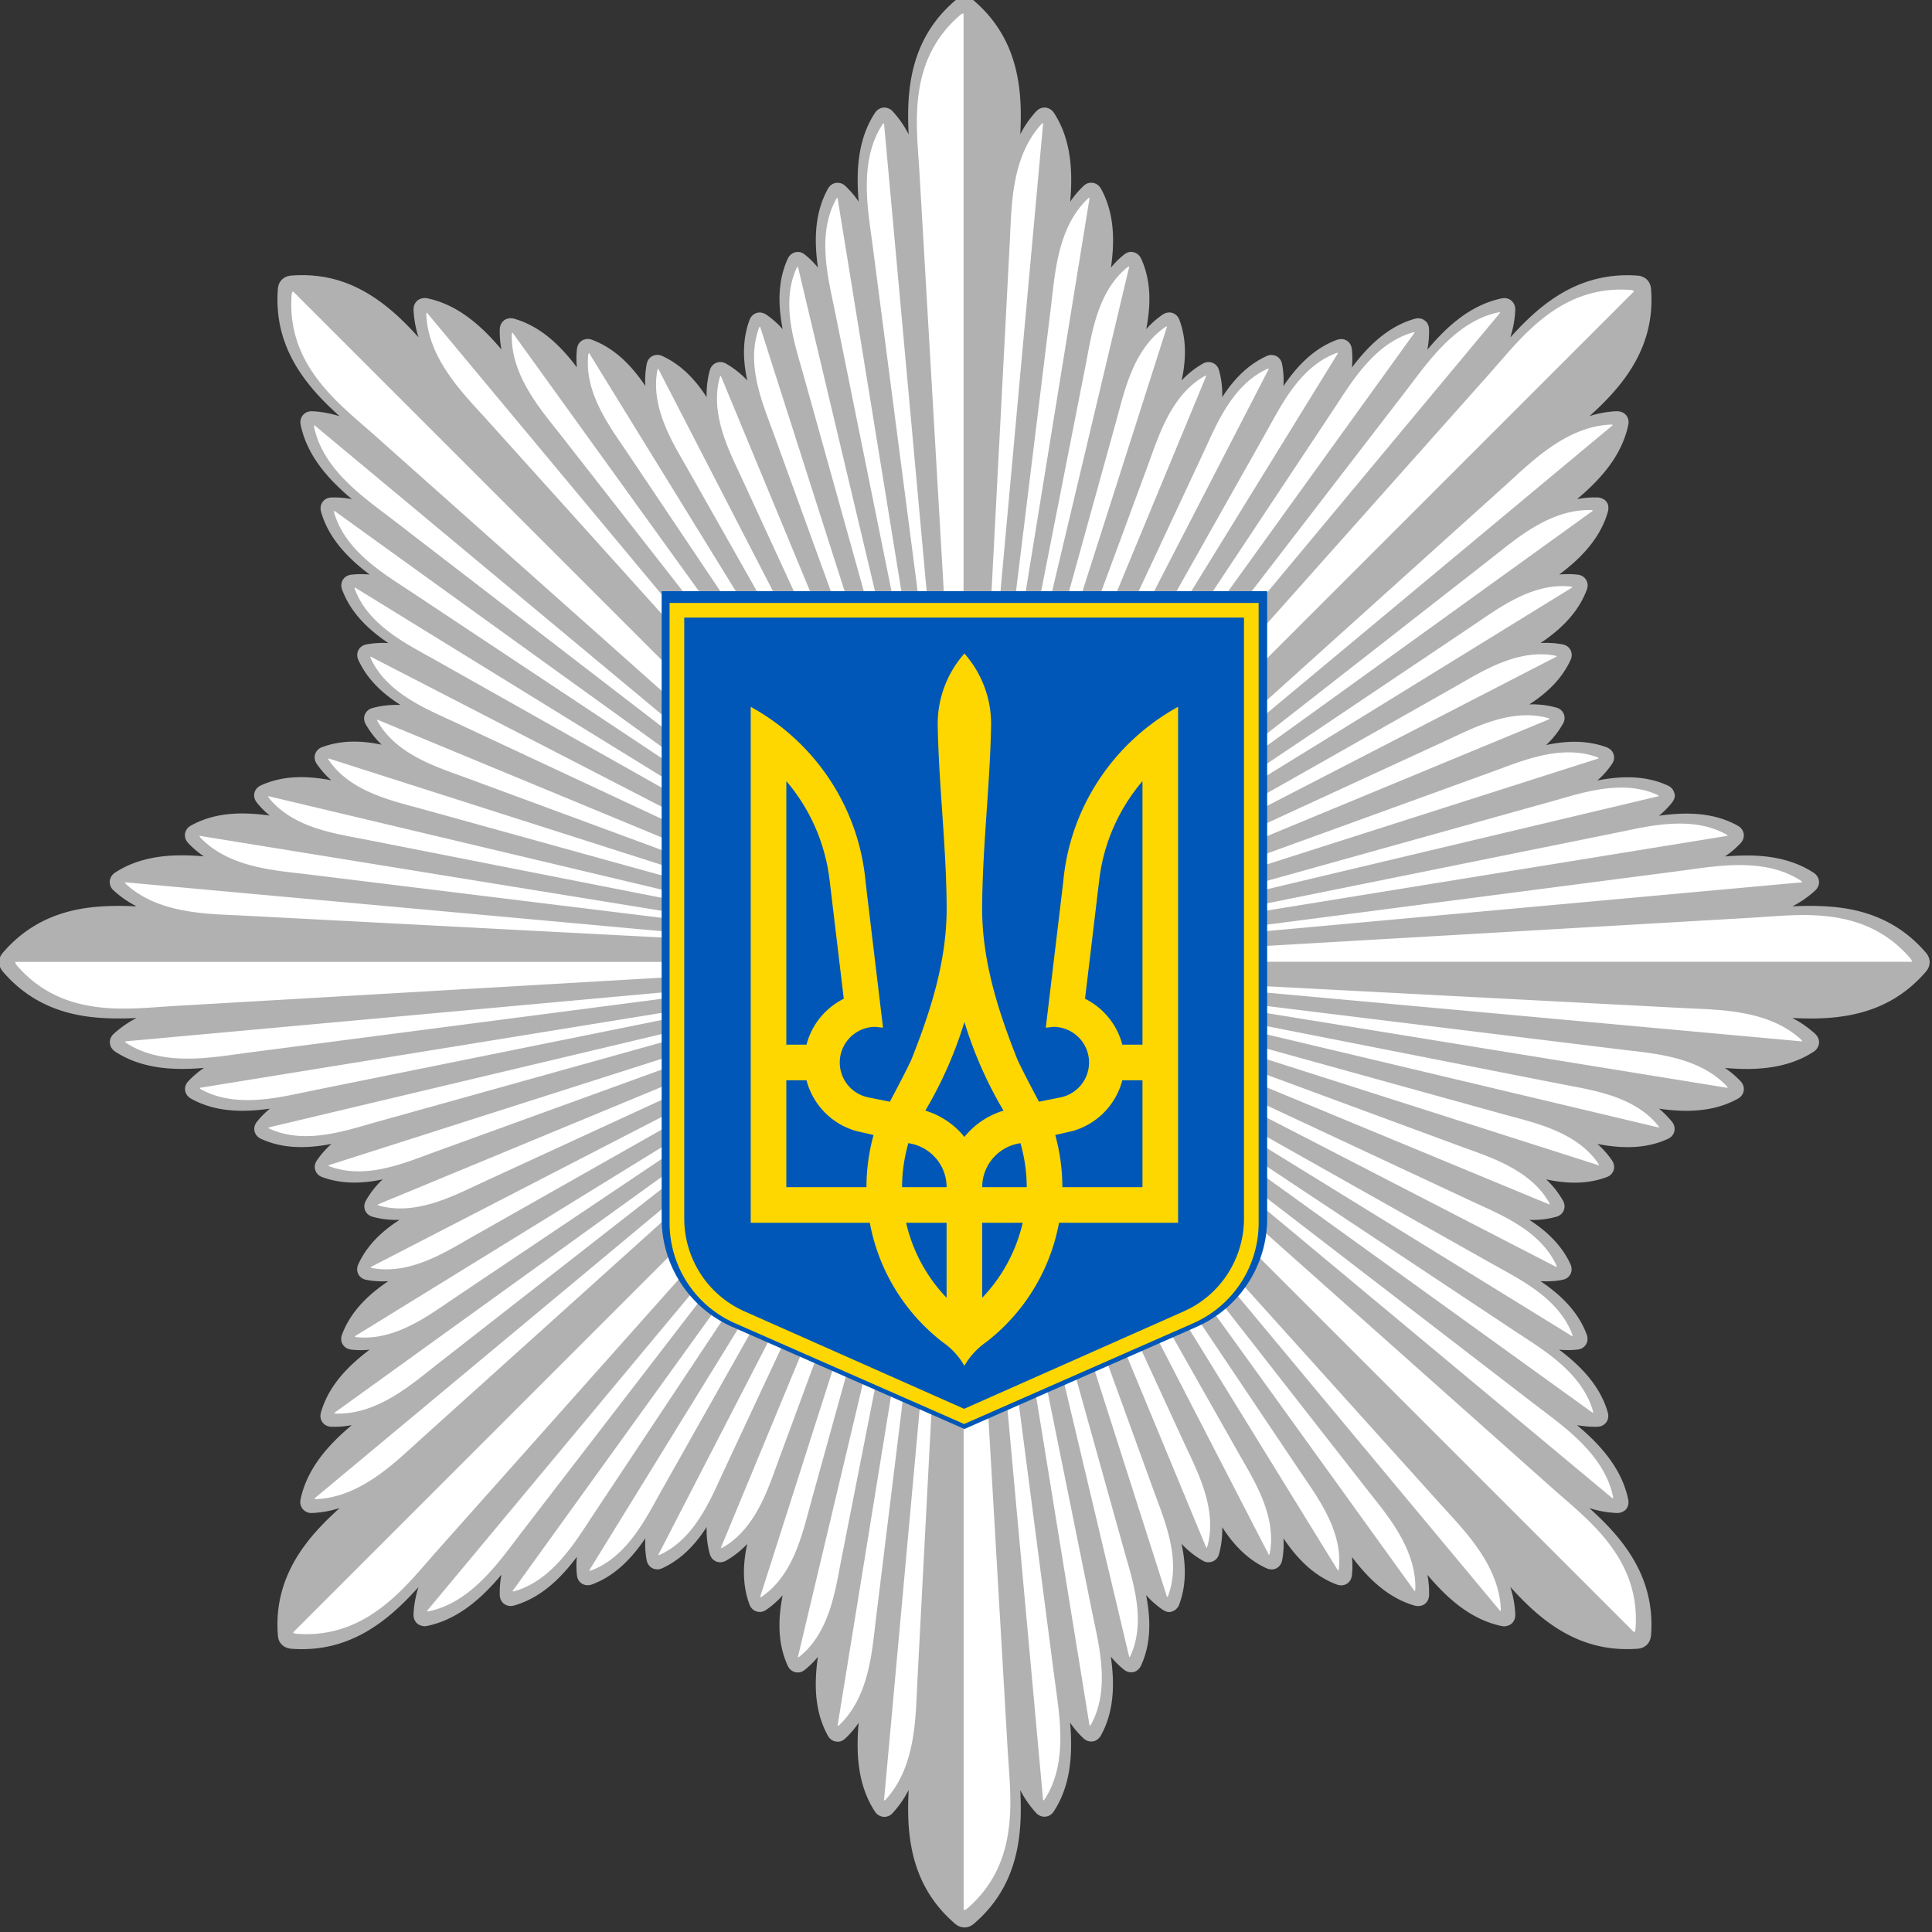 <svg xmlns="http://www.w3.org/2000/svg" width="270.633" height="270.633" viewBox="0 0 71.605 71.605"><rect x="0" y="0" width="71.605" height="71.605" fill="#333333" stroke="none"/><g style="display:inline"><path d="M270.549 761.284h-.01c-.445-.005-.852-.168-1.221-.481-3.157-2.714-5.048-6.098-5.791-10.354-.433-2.476-.428-4.883-.31-7.23a13.661 13.661 0 0 1-2.066 2.995c-.021.022-.04.045-.063.068a1.457 1.457 0 0 1-1.071.473l-.063-.001a1.257 1.257 0 0 1-.39-.082 1.489 1.489 0 0 1-.79-.627c-1.439-2.211-2.177-4.877-2.257-8.152-.031-1.19.024-2.357.126-3.5a12.45 12.45 0 0 1-1.722 2.03l-.028.027c-.428.393-.788.45-1.124.417a1.218 1.218 0 0 1-.228-.036c-.27-.064-.665-.245-.943-.749-1.192-2.15-1.703-4.673-1.565-7.716.039-.898.13-1.777.253-2.638-.52.635-1.09 1.197-1.713 1.698-.341.27-.655.383-1.105.339a1.28 1.28 0 0 1-.255-.057c-.254-.08-.643-.286-.886-.807-.983-2.149-1.297-4.58-.96-7.447a25.16 25.16 0 0 1 .287-1.82 11.7 11.7 0 0 1-2.155 1.908c-.03.02-.06.037-.089.054-.31.188-.615.273-1.001.204a1.136 1.136 0 0 1-.31-.087c-.241-.102-.603-.338-.802-.866-.817-2.216-.944-4.665-.392-7.495.03-.158.063-.315.097-.468a11.864 11.864 0 0 1-2.782 2.198c-.397.225-.873.267-1.256.123-.018-.006-.034-.013-.05-.02-.23-.095-.638-.344-.82-.94l-.014-.048a11.839 11.839 0 0 1-.412-3.538c-.084.133-.171.265-.26.396-1.61 2.392-3.432 4.035-5.566 5.017a1.425 1.425 0 0 1-.989.11 1.207 1.207 0 0 1-.305-.105l-.02-.01c-.217-.113-.594-.39-.73-.982a11.643 11.643 0 0 1-.189-2.946c-.34.503-.699 1.002-1.087 1.49-1.79 2.265-3.73 3.762-5.932 4.581a2.082 2.082 0 0 1-.564.105c-.113 0-.247-.021-.378-.058a1.259 1.259 0 0 1-.354-.144c-.218-.132-.596-.452-.672-1.101a11.618 11.618 0 0 1-.013-2.43 26.782 26.782 0 0 1-1.686 2.048c-2.055 2.249-4.201 3.67-6.563 4.347a1.18 1.18 0 0 1-.17.037 1.38 1.38 0 0 1-.804-.072 1.241 1.241 0 0 1-.371-.202c-.193-.154-.517-.506-.538-1.134-.024-.89.048-1.782.218-2.678a30.769 30.769 0 0 1-2.386 2.565c-2.37 2.255-4.776 3.618-7.354 4.164a2.563 2.563 0 0 1-.37.042c-.157 0-.355-.045-.538-.116a1.196 1.196 0 0 1-.49-.31c-.138-.123-.435-.5-.413-1.144.053-1.194.267-2.38.645-3.565-1.57 1.735-3.263 3.43-5.311 4.87-3.139 2.207-6.416 3.28-10.017 3.28-.46 0-.924-.019-1.389-.053a1.169 1.169 0 0 1-.195-.032c-.404-.066-.71-.211-.956-.434a1.25 1.25 0 0 1-.191-.202c-.194-.183-.362-.562-.409-1.023a1.295 1.295 0 0 1-.009-.153c-.31-4.053.747-7.784 3.23-11.318 1.448-2.058 3.155-3.76 4.902-5.337a13.689 13.689 0 0 1-3.602.657 1.5 1.5 0 0 1-1.212-.467l-.029-.034c-.173-.198-.441-.631-.305-1.293.547-2.588 1.91-4.995 4.169-7.368.82-.864 1.684-1.649 2.565-2.387-.785.149-1.565.221-2.344.221h-.001l-.318-.003c-.591-.022-.934-.29-1.11-.49a3.54 3.54 0 0 1-.076-.093c-.153-.208-.386-.652-.207-1.292.679-2.368 2.102-4.516 4.352-6.57a26.895 26.895 0 0 1 2.05-1.689 11.35 11.35 0 0 1-2.416-.011.411.411 0 0 1-.077-.012c-.592-.09-.896-.436-1.025-.641a1.015 1.015 0 0 1-.062-.108l-.013-.023c-.076-.124-.242-.538-.067-1.093.01-.033.019-.064.03-.094.82-2.203 2.32-4.143 4.583-5.931a25.09 25.09 0 0 1 1.496-1.09 11.528 11.528 0 0 1-2.841-.168c-.022-.003-.043-.005-.064-.01-.615-.127-.903-.506-1.019-.721l-.024-.044-.005-.013c-.108-.224-.252-.684.009-1.263.985-2.143 2.626-3.965 5.022-5.577.129-.087.26-.173.389-.257-1.22.035-2.387-.1-3.494-.404-.018-.005-.037-.009-.055-.016-.567-.171-.828-.528-.946-.798a1.074 1.074 0 0 1-.062-.17c-.076-.255-.118-.672.149-1.148a11.83 11.83 0 0 1 2.208-2.794l-.456.093c-2.812.546-5.298.419-7.485-.387a1.448 1.448 0 0 1-.883-.823 1.32 1.32 0 0 1-.071-.234v-.005c-.044-.118-.115-.6.245-1.132a11.64 11.64 0 0 1 1.92-2.17c-.599.117-1.207.214-1.83.288-2.873.336-5.297.026-7.434-.955-.466-.22-.682-.544-.782-.791a1.151 1.151 0 0 1-.09-.338c-.035-.265-.009-.681.329-1.11a11.706 11.706 0 0 1 1.712-1.73c-.864.125-1.744.217-2.644.258-3.068.142-5.566-.375-7.715-1.567-.53-.3-.704-.717-.759-.98a1.182 1.182 0 0 1-.032-.272c-.02-.11 0-.588.431-1.048.616-.65 1.299-1.231 2.058-1.746-.94.082-1.893.135-2.86.135l-.65-.008c-3.274-.082-5.94-.82-8.147-2.255-.469-.31-.632-.698-.687-.972a1.155 1.155 0 0 1-.029-.26v-.003c-.012-.188.037-.682.523-1.126a13.694 13.694 0 0 1 2.989-2.07c-2.538.132-5.067.067-7.225-.31-4.255-.742-7.64-2.634-10.348-5.784-.315-.368-.476-.767-.486-1.188-.004-.07-.001-.14.008-.212-.005-.299.157-.703.465-1.07 2.719-3.162 6.103-5.055 10.359-5.796 2.158-.378 4.694-.438 7.23-.31a13.624 13.624 0 0 1-3.01-2.081c-.489-.447-.537-.942-.523-1.195l.005-.055c.01-.118.039-.236.086-.348.092-.26.27-.534.619-.762 2.21-1.44 4.876-2.177 8.15-2.26l.648-.008c.967 0 1.92.052 2.859.136a12.571 12.571 0 0 1-2.02-1.707c0-.003-.004-.005-.007-.008l-.016-.02h-.001c-.441-.482-.46-.952-.433-1.193.005-.034.009-.066.016-.1.011-.061.029-.123.05-.183.084-.255.276-.587.712-.833 2.158-1.195 4.647-1.714 7.723-1.568.898.038 1.775.13 2.636.253a11.599 11.599 0 0 1-1.7-1.715c-.376-.485-.372-.937-.326-1.192.013-.068.031-.134.054-.199.089-.255.3-.625.807-.858 2.134-.98 4.559-1.294 7.437-.956.62.073 1.227.171 1.825.288a11.635 11.635 0 0 1-1.946-2.213c-.322-.507-.26-.966-.188-1.204a1.461 1.461 0 0 1 .945-.953c2.178-.804 4.636-.936 7.47-.38.112.02.224.043.335.067a11.768 11.768 0 0 1-2.093-2.683c-.318-.567-.21-1.042-.116-1.274a1.444 1.444 0 0 1 1.002-.86v-.002c1.164-.32 2.4-.456 3.682-.404a25.42 25.42 0 0 1-.514-.336c-2.394-1.61-4.035-3.432-5.018-5.566-.23-.519-.152-.93-.055-1.176 0-.003.004-.008.005-.012a1.306 1.306 0 0 1 .063-.137c.118-.22.407-.606 1.03-.729.955-.18 1.914-.234 2.897-.177a23.981 23.981 0 0 1-1.498-1.09c-2.263-1.789-3.762-3.729-4.58-5.932-.012-.03-.022-.061-.031-.092a1.438 1.438 0 0 1 .142-1.224c.132-.207.444-.564 1.054-.646.06-.01.12-.015.18-.015.525-.074 1.46-.086 2.282-.003a27.543 27.543 0 0 1-2.05-1.688c-2.248-2.055-3.67-4.201-4.346-6.561-.18-.653.051-1.095.205-1.302l.048-.063c.165-.197.514-.5 1.121-.52l.333-.005c.779 0 1.559.073 2.345.221a31.038 31.038 0 0 1-2.566-2.384c-2.257-2.374-3.618-4.78-4.164-7.356-.14-.675.13-1.11.303-1.31.021-.024.044-.047.066-.07l.015-.014c.11-.124.467-.417 1.071-.417 1.237.055 2.45.272 3.659.656-1.742-1.573-3.444-3.27-4.888-5.325-2.483-3.533-3.54-7.264-3.226-11.406l.005-.047c.045-.47.217-.859.514-1.16.024-.024.05-.05.077-.072.302-.276.687-.434 1.144-.473 4.26-.322 7.882.735 11.423 3.224 2.053 1.444 3.75 3.146 5.324 4.886a13.659 13.659 0 0 1-.653-3.581c-.022-.635.256-1.01.446-1.189a.553.553 0 0 1 .082-.076c.07-.056.144-.105.227-.147v.005a1.598 1.598 0 0 1 1.066-.134c2.564.541 4.97 1.905 7.344 4.163.862.82 1.647 1.683 2.384 2.562-.17-.892-.24-1.777-.218-2.66.022-.644.347-.996.54-1.15a1.07 1.07 0 0 1 .365-.2c.346-.126.664-.126.971-.04 2.368.68 4.516 2.102 6.57 4.35.607.665 1.164 1.351 1.686 2.047-.081-.816-.076-1.62.011-2.415.075-.59.38-.907.595-1.06.134-.098.286-.166.447-.203.333-.09.609-.063.901.042 2.231.827 4.171 2.326 5.96 4.59.387.49.747.988 1.086 1.492-.06-.986 0-1.94.176-2.875.125-.62.488-.913.719-1.04.089-.048.183-.086.278-.11a1.459 1.459 0 0 1 1.001.066l.058.024c2.136.984 3.956 2.625 5.568 5.019.088.13.175.261.259.392-.037-1.229.102-2.398.412-3.521.174-.628.592-.887.827-.987.077-.032.16-.058.242-.074.388-.084.704-.018 1.035.156a11.988 11.988 0 0 1 2.824 2.228 18.744 18.744 0 0 1-.097-.464c-.553-2.83-.425-5.278.388-7.483.213-.558.588-.792.835-.889a.82.82 0 0 1 .087-.032c.399-.13.882-.053 1.27.207.79.54 1.511 1.176 2.167 1.917a25.994 25.994 0 0 1-.286-1.824c-.336-2.865-.022-5.296.955-7.433.242-.523.627-.732.879-.816.003 0 .009-.003.014-.005a1.22 1.22 0 0 1 .242-.053c.335-.037.674-.016 1.112.334.626.501 1.197 1.066 1.718 1.701a27.37 27.37 0 0 1-.255-2.638c-.137-3.043.375-5.566 1.565-7.714.307-.55.753-.717 1.015-.767l.045-.008a1.484 1.484 0 0 1 1.245.415 12.611 12.611 0 0 1 1.742 2.05 30.894 30.894 0 0 1-.128-3.502c.082-3.274.82-5.94 2.255-8.148.333-.513.772-.66 1.043-.7l.052-.007c.036-.003.063-.021.107-.006a1.503 1.503 0 0 1 1.115.47c.017.018.035.036.05.055.81.884 1.498 1.877 2.072 2.993-.118-2.345-.121-4.75.31-7.225.743-4.256 2.634-7.64 5.784-10.347.04-.034.086-.068.13-.097.248-.223.65-.383 1.078-.39h.047c.446.005.851.167 1.221.48l.023.021c3.14 2.706 5.027 6.087 5.768 10.333.431 2.471.428 4.873.31 7.214a13.687 13.687 0 0 1 2.07-2.988c.406-.436.831-.525 1.119-.525h.024c.161 0 .323.034.471.1.25.09.506.26.722.575.01.013.018.026.026.039h.001c1.435 2.208 2.173 4.873 2.255 8.147a31.039 31.039 0 0 1-.127 3.508 12.562 12.562 0 0 1 1.734-2.046c.432-.407.803-.457 1.138-.436a.842.842 0 0 1 .122.013c.036.006.068.013.102.02.265.065.664.243.947.745 1.193 2.155 1.707 4.68 1.57 7.723-.04.9-.131 1.78-.255 2.644a11.554 11.554 0 0 1 1.717-1.703l.038-.029c.483-.37.897-.358 1.204-.287.056.011.11.027.16.047.253.088.617.302.846.804.98 2.132 1.292 4.565.956 7.435-.072.62-.17 1.23-.286 1.827a11.514 11.514 0 0 1 2.145-1.903l.049-.034c.371-.24.837-.318 1.224-.198.04.011.08.025.117.042.25.1.636.34.833.9.808 2.186.934 4.635.381 7.47-.03.155-.061.308-.095.462a11.796 11.796 0 0 1 2.781-2.202l.062-.032a1.443 1.443 0 0 1 1.032-.137c.068.014.134.034.199.06.24.098.672.356.844.998.312 1.12.45 2.29.414 3.52.08-.128.165-.254.249-.38 1.613-2.394 3.434-4.037 5.567-5.019.02-.009.04-.02.062-.027.308-.13.612-.17.975-.072.076.02.15.046.222.078.01.005.017.01.027.013l.073.04c.236.136.581.428.694 1.018.18.94.238 1.901.178 2.89.34-.506.701-1.007 1.089-1.498 1.79-2.263 3.73-3.762 5.931-4.582.136-.049.422-.104.565-.104.222 0 .433.05.627.147.039.018.076.04.115.063.216.134.586.454.662 1.095.089.802.094 1.61.013 2.43a27.219 27.219 0 0 1 1.688-2.05c2.055-2.248 4.201-3.671 6.561-4.348.11-.03.347-.066.46-.066.296 0 .577.087.811.25l.049.034c.047.037.092.076.136.12.124.088.405.434.428 1.028a12.73 12.73 0 0 1-.217 2.69 31.12 31.12 0 0 1 2.387-2.57c2.373-2.257 4.778-3.618 7.356-4.166.083-.016.285-.04.367-.04a1.417 1.417 0 0 1 1.053.454.08.08 0 0 1 .012.014c.182.199.396.556.375 1.102a13.671 13.671 0 0 1-.655 3.605c1.577-1.746 3.28-3.455 5.337-4.902 3.544-2.49 7.31-3.531 11.409-3.226l.02.001c.57.047.94.285 1.154.485l.03.029.022.021c.3.309.47.686.522 1.14.008.055.012.113.012.17.309 4.05-.747 7.78-3.23 11.315-1.436 2.043-3.129 3.733-4.86 5.3a13.681 13.681 0 0 1 3.55-.642h.006c.575 0 .919.205 1.111.375.03.026.058.055.084.084.016.015.03.032.045.049v-.001c.173.203.441.64.294 1.306-.546 2.573-1.906 4.98-4.164 7.351a31.065 31.065 0 0 1-2.565 2.386 12.597 12.597 0 0 1 2.346-.223l.32.005c.314.008.56.094.746.2.41.191.696.605.7 1.084.017.173.005.372-.059.595-.677 2.365-2.1 4.513-4.348 6.57a27.954 27.954 0 0 1-2.05 1.687 11.562 11.562 0 0 1 2.418.01l.039.004c.565.074.875.38 1.027.598a1.44 1.44 0 0 1 .174 1.28.756.756 0 0 1-.029.086c-.82 2.203-2.317 4.145-4.582 5.931-.491.39-.99.75-1.496 1.09.974-.06 1.94-.002 2.872.174l.024.005c.567.111.858.437.999.672.005.006.006.012.011.019.054.09.094.184.123.28.079.258.115.63-.084 1.07-.987 2.142-2.628 3.964-5.024 5.578-.135.092-.27.18-.407.268a11.866 11.866 0 0 1 3.538.412c.596.155.864.557.972.793.006.018.016.035.023.055.1.24.216.728-.115 1.295a11.84 11.84 0 0 1-2.206 2.788c.153-.034.308-.066.465-.097 2.81-.549 5.296-.418 7.487.388.537.216.777.556.883.83.018.04.032.083.045.125.07.234.133.7-.202 1.211l-.024.036a11.56 11.56 0 0 1-1.914 2.16c.6-.115 1.208-.212 1.829-.287 2.875-.337 5.298-.026 7.436.957.486.224.7.573.793.822.02.047.036.093.047.142.123.321.08.619-.079.927-.012.023-.026.045-.039.066a1.743 1.743 0 0 1-.144.231l-.043.06a11.655 11.655 0 0 1-1.704 1.719 26.982 26.982 0 0 1 2.642-.257c3.076-.14 5.566.375 7.715 1.567.526.298.7.712.759.97.016.067.026.135.03.204.018.271-.032.71-.432 1.132l-.036.037c-.6.63-1.268 1.196-2.013 1.703a33.05 33.05 0 0 1 3.504-.128c3.274.083 5.938.82 8.147 2.257.456.299.624.672.682.945.026.102.037.207.035.31.01.187-.048.659-.512 1.095a13.75 13.75 0 0 1-2.981 2.07c2.53-.125 5.05-.06 7.199.313 4.253.741 7.638 2.634 10.346 5.784.019.021.035.042.053.066.278.346.423.724.433 1.126l-.001.092c-.013.44-.175.833-.478 1.19-2.714 3.157-6.1 5.05-10.354 5.793-1.462.253-3.018.378-4.756.378a50.24 50.24 0 0 1-2.47-.068 13.62 13.62 0 0 1 2.997 2.072c.464.433.54.882.527 1.184a1.217 1.217 0 0 1-.09.404 1.472 1.472 0 0 1-.624.775c-2.207 1.438-4.872 2.176-8.148 2.257-.218.006-.462.02-.652.009-.968 0-1.918-.053-2.856-.136a12.495 12.495 0 0 1 2.098 1.792c.352.4.402.809.386 1.07-.005.081-.016.164-.037.241-.066.268-.246.66-.742.939a.248.248 0 0 1-.024.013c-1.922 1.062-4.135 1.58-6.765 1.58-.303 0-.615-.007-.933-.022a27.002 27.002 0 0 1-2.646-.257 11.654 11.654 0 0 1 1.704 1.719v.001l.023.03a1.437 1.437 0 0 1 .264 1.319c-.076.244-.275.636-.795.885a.18.18 0 0 1-.028.013c-2.137.982-4.555 1.292-7.436.956a25.58 25.58 0 0 1-1.826-.287 11.536 11.536 0 0 1 1.913 2.16c.34.506.304.957.236 1.212a1.078 1.078 0 0 1-.067.188c-.106.256-.35.618-.891.807-2.173.805-4.63.937-7.466.383-.153-.03-.307-.061-.459-.095a11.839 11.839 0 0 1 2.216 2.814c.277.512.206.95.112 1.205l-.015.04c-.093.24-.345.672-.982.854l-.04.01a11.758 11.758 0 0 1-3.504.405c.128.082.257.166.385.252 2.392 1.612 4.035 3.432 5.019 5.568.227.513.153.923.054 1.172-.014.037-.027.071-.045.109-.11.224-.381.617-.987.755a.84.84 0 0 1-.08.02c-.932.178-1.9.234-2.88.174.503.341 1.004.7 1.494 1.087 2.264 1.79 3.762 3.732 4.582 5.933.158.465.108.824.006 1.08a1.182 1.182 0 0 1-.189.338c-.165.212-.476.488-1.02.551-.807.087-1.61.092-2.43.012.7.523 1.387 1.082 2.051 1.69 2.247 2.054 3.67 4.2 4.349 6.56.17.616-.031 1.047-.173 1.259l-.06.08c-.155.196-.51.529-1.148.545l-.332.005c-.776 0-1.555-.074-2.34-.221.88.738 1.744 1.521 2.567 2.386 2.258 2.374 3.62 4.78 4.164 7.356.061.268.053.5.008.696a1.221 1.221 0 0 1-.71.935 1.58 1.58 0 0 1-.826.176 13.716 13.716 0 0 1-3.577-.646c1.74 1.572 3.443 3.27 4.885 5.32 2.486 3.538 3.54 7.268 3.227 11.41a1.32 1.32 0 0 1-.035.212c-.086.482-.281.774-.45.958-.036.04-.074.078-.114.113-.296.268-.674.427-1.129.47-.491.036-.955.055-1.417.055-3.602 0-6.877-1.072-10.017-3.279-2.058-1.449-3.76-3.156-5.337-4.902.386 1.2.604 2.397.657 3.602.021.58-.21.942-.396 1.139l-.042.043a1.334 1.334 0 0 1-.39.254 1.432 1.432 0 0 1-.852.126 1.117 1.117 0 0 1-.127-.021c-2.577-.544-4.982-1.906-7.355-4.166a30.535 30.535 0 0 1-2.387-2.565c.17.895.24 1.78.218 2.665-.022.566-.262.903-.481 1.1a1.156 1.156 0 0 1-.263.183c-.04.017-.08.037-.12.053a1.45 1.45 0 0 1-.848.087 1.004 1.004 0 0 1-.174-.035c-2.36-.679-4.505-2.102-6.56-4.349a27.518 27.518 0 0 1-1.688-2.048c.082.818.077 1.622-.012 2.417-.07.592-.38.912-.604 1.066a.988.988 0 0 1-.13.082c-.044.024-.093.044-.144.065-.018.006-.036.011-.052.018a1.647 1.647 0 0 1-.475.087 2.19 2.19 0 0 1-.538-.097c-2.229-.827-4.169-2.326-5.958-4.59-.388-.492-.75-.99-1.09-1.496.062.986.002 1.944-.174 2.88-.127.649-.525.94-.752 1.056l-.018.009-.045.021-.067.028a1.12 1.12 0 0 1-.126.038c-.129.036-.273.059-.382.059a2.09 2.09 0 0 1-.656-.15c-2.144-.984-3.966-2.627-5.578-5.023a50.57 50.57 0 0 1-.255-.387 11.762 11.762 0 0 1-.413 3.518 1.419 1.419 0 0 1-.832.988.96.96 0 0 1-.175.057 1.434 1.434 0 0 1-1.124-.157 11.825 11.825 0 0 1-2.8-2.217c.033.151.065.306.095.461.552 2.832.424 5.28-.39 7.486-.09.25-.218.436-.355.573a1.189 1.189 0 0 1-.603.367c-.29.124-.568.097-.872-.03-.04-.02-.08-.04-.118-.062a1.866 1.866 0 0 1-.239-.134 11.637 11.637 0 0 1-2.174-1.924c.116.6.215 1.208.286 1.828.338 2.872.026 5.303-.953 7.435a1.58 1.58 0 0 1-.376.52 1.202 1.202 0 0 1-.84.36c-.415.017-.71-.093-1.02-.334a11.52 11.52 0 0 1-1.731-1.717c.123.866.213 1.745.255 2.646.137 3.047-.376 5.568-1.565 7.713a1.59 1.59 0 0 1-.486.546 1.2 1.2 0 0 1-.763.247h-.024v.003c-.248 0-.617-.07-.98-.39a12.296 12.296 0 0 1-1.794-2.092 30.53 30.53 0 0 1 .125 3.503c-.08 3.274-.819 5.938-2.255 8.146a1.56 1.56 0 0 1-.617.567 1.305 1.305 0 0 1-.597.148H281.06c-.286 0-.711-.089-1.107-.51a.573.573 0 0 1-.056-.066 13.858 13.858 0 0 1-2.01-2.911c.118 2.339.12 4.738-.31 7.206-.743 4.256-2.636 7.64-5.784 10.347h-.001a.065.065 0 0 1-.009.008c-.354.3-.741.46-1.153.475l-.081.003" style="fill:#b1b1b1;fill-opacity:1;fill-rule:nonzero;stroke:none;stroke-width:1.615" transform="translate(-40.55 -143.247) scale(.282)"/><path d="M328.546-540.228c-.015 0-.03.003-.045.004-1.208.01-2.443.52-3.771 1.644l-.055.04v.001l-.01.008c-24.506 21.06-40.742 48.202-47.03 84.233-6.003 34.406-1.942 67.264 0 100.715l49.653 854.834.112 43.968h1.171V-540.228h-.025zM1426.876 557.952v-.045c-.011-1.209-.52-2.444-1.645-3.772-.014-.018-.025-.036-.039-.055 0-.003-.01-.006-.01-.01-21.06-24.505-48.202-40.742-84.232-47.029-34.407-6.003-67.264-1.943-100.715 0l-854.834 49.652-43.969.112v1.172H1426.88v-.026zM-769.731 558.125H315.714v1.172l-43.967.112-854.836 49.654c-33.451 1.943-66.308 6.003-100.715 0-36.03-6.287-63.172-22.524-84.232-47.03l-.01-.011-.016-.023c-1.142-1.34-1.657-2.586-1.668-3.803a1.65 1.65 0 0 1-.002-.07zM328.696 1656.38h.045c1.208-.01 2.444-.52 3.772-1.644l.054-.039c.003 0 .006 0 .01-.01 24.506-21.06 40.743-48.201 47.03-84.232 6.003-34.406 1.943-67.264 0-100.715l-49.653-854.834-.11-43.969h-1.173v1085.448h.026zM1105.172-218.56c-.01-.01-.023-.019-.034-.029-.862-.846-2.096-1.36-3.83-1.504-.023-.003-.043-.008-.066-.01h-.013c-32.22-2.438-62.893 5.274-92.816 26.306-28.574 20.084-48.936 46.188-71.216 71.216l-569.35 639.568-31.011 31.17.829.828 767.527-767.527c-.01-.006-.012-.012-.018-.018zM1105.278 1334.607l.029-.035c.847-.862 1.36-2.096 1.504-3.83 0-.023.01-.043.01-.066 0 0 .002-.01 0-.013 2.438-32.22-5.274-62.893-26.306-92.816-20.084-28.574-46.188-48.937-71.216-71.216L369.731 597.28l-31.17-31.012-.828.828 767.527 767.527.018-.018zM-448.08-218.506 319.444 549.02l-.829.828-31.168-31.01-639.57-569.35c-25.028-22.28-51.133-42.642-71.217-71.216-21.032-29.923-28.743-60.596-26.307-92.816l.001-.015c.001-.01.004-.018.006-.028.14-1.755.657-3 1.51-3.868l.048-.051zM-447.959 1334.784l.035.028c.862.847 2.096 1.36 3.83 1.505.023 0 .042.01.066.01h.013c32.22 2.437 62.894-5.274 92.816-26.306 28.575-20.084 48.937-46.189 71.217-71.216l569.349-639.569 31.012-31.169-.829-.829-767.527 767.528c.005.01.012.011.018.017zM-350.408 277.56l666.844 276.216-.2.483-27.03-11.143-533.642-197.077c-20.882-7.712-41.76-14.4-61.874-25.629-21.063-11.758-34.967-25.354-43.723-40.808l-.004-.007c-.002-.005-.003-.01-.006-.014-.473-.842-.577-1.487-.376-1.99l.01-.03zM1007.302 839.192 340.458 562.977l.2-.483 27.03 11.142L901.33 770.713c20.882 7.712 41.761 14.401 61.874 25.63 21.063 11.758 34.967 25.354 43.724 40.808v.007c0 .005 0 .01.01.014.472.842.576 1.486.375 1.99 0 .01-.01.02-.01.03zM609.687-120.654 333.472 546.19l-.483-.2 11.142-27.03L541.208-14.682c7.712-20.882 14.4-41.761 25.63-61.874 11.758-21.063 25.354-34.967 40.808-43.724l.007-.004.014-.006c.842-.473 1.486-.577 1.99-.376l.03.011zM47.466 1236.813c.006 0 .013 0 .02.01.5.2 1.139.097 1.972-.367.011-.01.021-.01.032-.014h.007c15.454-8.757 29.05-22.661 40.808-43.724 11.23-20.113 17.918-40.992 25.63-61.874l197.077-533.65 11.143-27.03-.483-.2-276.216 666.845h.01zM-350.143 839.233l666.844-276.216.2.483-26.992 11.234-516.696 237.987c-20.22 9.313-39.712 19.347-61.874 25.63-23.209 6.578-42.654 6.796-59.773 2.06l-.008-.002-.014-.006c-.93-.26-1.46-.643-1.674-1.142l-.013-.028zM1007.286 276.92 340.442 553.136l-.2-.483 26.992-11.234L883.93 303.432c20.22-9.313 39.712-19.347 61.874-25.63 23.208-6.578 42.654-6.796 59.773-2.06l.01.002c0 .002.01.004.013.006.93.261 1.46.643 1.674 1.142 0 .009.01.019.013.028zM47.415-120.638l276.216 666.844-.483.2-11.234-26.992L73.927 2.718c-9.313-20.22-19.347-39.712-25.63-61.874-6.578-23.208-6.796-42.654-2.06-59.773l.002-.008.006-.014c.261-.93.643-1.459 1.142-1.673l.028-.014zM609.728 1236.79 333.512 569.948l.483-.2 11.234 26.992 237.987 516.696c9.313 20.22 19.347 39.712 25.63 61.874 6.578 23.209 6.796 42.654 2.06 59.773 0 0-.002 0-.002.01-.002.01-.004.01-.006.014-.261.93-.643 1.46-1.142 1.674-.009 0-.019.01-.028.013zM-358.256 204.508l641.492 330.855-.24.465-26.007-13.358-515.351-240.885c-20.167-9.426-40.415-17.833-59.522-30.699-20.009-13.474-32.731-28.182-40.168-44.312l-.004-.008a.074.074 0 0 1-.004-.014c-.401-.88-.451-1.53-.209-2.015a.238.238 0 0 1 .013-.029zM-376.486 124.381 238.04 502.978l-.274.445-24.918-15.293-495.578-279.312c-19.393-10.93-38.945-20.848-57.02-35.128-18.928-14.954-30.497-30.585-36.689-47.234 0-.003-.002-.005-.003-.008l-.003-.014c-.333-.907-.333-1.56-.055-2.025l.016-.028zM-400.26 35.646 221.929 484.12l-.332.44-25.233-18.124-504.055-334.551c-19.724-13.092-39.708-25.143-57.73-41.613-18.874-17.247-29.836-34.558-34.972-52.46 0-.003 0-.005-.002-.008 0-.006 0-.01-.002-.015-.275-.975-.218-1.656.12-2.117a.448.448 0 0 1 .02-.028zM-423.304-63.503 213.923 467.29l-.392.449-25.849-21.458-518.447-399.017c-20.288-15.614-40.935-30.128-59.127-49.25-19.05-20.027-29.555-39.514-33.724-59.193 0-.004 0-.006-.002-.01v-.016c-.223-1.071-.11-1.8.291-2.271a.473.473 0 0 1 .023-.028zM1015.476 204.458c0-.006-.01-.01-.012-.016-.253-.476-.807-.81-1.743-.994l-.034-.01v.001l-.01-.002c-17.455-3.292-36.814-1.453-59.393 7.038-21.56 8.108-40.15 19.732-59.522 30.699L399.71 521.412l-25.962 13.447.24.464 641.492-330.855c0-.003 0-.007-.01-.01zM1033.702 124.333c0-.006-.01-.01-.013-.015-.289-.455-.866-.746-1.813-.859l-.035-.007v.001h-.01c-17.654-1.958-36.818 1.345-58.687 11.525-20.884 9.722-38.536 22.724-57.02 35.129l-472.351 317.01-24.867 15.379.274.444 614.525-378.597c0-.003 0-.007-.01-.01zM1057.47 35.598c0-.006-.01-.01-.016-.015-.348-.45-.99-.703-2.01-.737l-.038-.004h-.01c-19.007-.5-39.161 4.619-61.594 17.145-21.42 11.962-39.105 27.062-57.729 41.613L460.128 465.435l-25.172 18.209.332.44 622.188-448.477c0-.003 0-.006-.01-.01zM1080.508-63.552c-.01-.005-.012-.01-.017-.015-.41-.457-1.122-.68-2.226-.64l-.041-.001h-.01c-20.558.919-41.921 7.976-65.176 23.19C990.832-26.493 972.9-8.87 953.912 8.231l-485.24 437.029-25.775 21.544.391.448 637.228-530.795c0-.003-.01-.007-.01-.01zM1015.399 911.645 373.907 580.79l.24-.465 26.007 13.358 515.351 240.885c20.167 9.426 40.415 17.833 59.522 30.7 20.009 13.473 32.731 28.18 40.169 44.311v.022c.4.88.45 1.53.208 2.016 0 .01-.01.019-.013.028zM1033.629 991.772 419.104 613.175l.274-.445 24.918 15.293 495.578 279.312c19.393 10.93 38.945 20.849 57.02 35.128 18.928 14.954 30.497 30.585 36.689 47.234v.022c.333.907.333 1.56.055 2.025 0 .01-.01.019-.015.028zM1057.402 1080.508 435.215 632.032l.332-.44 25.233 18.124 504.055 334.551c19.724 13.092 39.708 25.143 57.73 41.613 18.874 17.247 29.836 34.558 34.972 52.46v.025c.275.975.218 1.655-.12 2.117-.01.01-.013.019-.02.027zM1080.447 1179.656 443.221 648.862l.391-.449 25.849 21.458 518.447 399.017c20.288 15.614 40.935 30.128 59.127 49.25 19.05 20.027 29.555 39.515 33.724 59.193V1177.358c.222 1.072.108 1.8-.292 2.272-.01.01-.014.019-.022.028zM-358.333 911.695c.003.006.008.01.012.016.253.476.807.81 1.743.994l.034.01a.03.03 0 0 1 .008.001c17.455 3.292 36.814 1.453 59.393-7.038 21.56-8.108 40.15-19.732 59.522-30.699l495.053-280.238 25.962-13.447-.24-.464-641.492 330.855a.05.05 0 0 0 .005.01zM-376.559 991.82l.013.016c.288.454.866.746 1.813.858l.035.007v-.001l.008.001c17.654 1.958 36.818-1.345 58.687-11.526 20.884-9.722 38.536-22.724 57.02-35.129l472.351-317.01 24.867-15.378-.274-.445-614.526 378.597.006.01zM-400.326 1080.555c.005.01.01.01.015.015.348.45.99.703 2.01.737h.046c19.007.5 39.161-4.619 61.594-17.145 21.421-11.962 39.106-27.062 57.73-41.613l475.945-371.836 25.172-18.208-.332-.44-622.188 448.476c.002 0 .005.01.007.01zM-423.365 1179.705c.005.01.012.01.017.015.41.457 1.123.68 2.227.64h.041l.001-.001h.008c20.557-.919 41.92-7.976 65.175-23.19 22.207-14.526 40.138-32.148 59.127-49.25L188.47 670.89l25.775-21.544-.392-.448-637.228 530.795c.002 0 .005.01.008.01zM92.922-177.594l219.653 687.553-.498.159-8.944-27.835-194.077-534.74c-7.595-20.926-15.968-41.187-20.38-63.796-4.622-23.676-3.218-43.072 2.929-59.737 0-.003.002-.005.003-.008l.007-.013c.338-.905.762-1.4 1.277-1.572a.272.272 0 0 1 .03-.011zM136.69-247.143 303.516 455.1l-.508.12-6.806-28.433-152.924-547.93c-5.984-21.441-12.796-42.28-15.48-65.158-2.81-23.959.063-43.192 7.457-59.342 0-.003.003-.005.004-.008l.008-.013c.406-.877.867-1.338 1.393-1.47l.03-.01zM182.625-326.7l122.832 757.074-.545.076-5.027-30.658-119.857-592.984c-4.69-23.204-10.3-45.856-11.397-70.246-1.15-25.541 3.338-45.533 12.366-61.823 0-.003.003-.005.004-.008l.009-.013c.495-.884 1.016-1.324 1.582-1.412l.032-.006zM236.438-413.103l75.26 825.916-.595.04-3.105-33.45-84.45-648.746c-3.304-25.387-7.642-50.25-6.983-76.634.69-27.631 7.042-48.84 18.009-65.702l.005-.008.01-.013c.601-.915 1.197-1.35 1.813-1.4a.424.424 0 0 1 .036-.003zM1064.332 793.745v-.02c.157-.515 0-1.143-.53-1.934-.01-.011-.01-.02-.017-.031v-.007c-10.014-14.67-25.004-27.059-46.974-37.02-20.979-9.513-42.343-14.437-63.795-20.381L404.802 582.455l-27.867-8.85-.159.497 687.554 219.654v-.011zM1133.877 749.976v-.02c.117-.526-.085-1.14-.675-1.889-.01-.01-.012-.02-.02-.03v-.006c-11.1-13.867-26.986-25.083-49.649-33.348-21.64-7.892-43.317-11.18-65.159-15.48L460.211 589.362l-28.457-6.71-.12.51 702.243 166.826v-.011zM1213.428 704.037v-.021c.073-.564-.203-1.197-.9-1.943-.01-.01-.015-.02-.024-.03v-.006c-13.087-13.794-30.957-24.425-55.677-31.43-23.605-6.69-46.788-8.517-70.246-11.397l-599.472-73.616-30.674-4.924-.077.545 757.075 122.833v-.012zM1299.829 650.218v-.023c.033-.613-.313-1.275-1.122-2.026-.01-.01-.017-.02-.028-.03 0-.003 0-.004-.01-.007-15.186-13.887-35.283-24.003-62.483-29.689-25.975-5.43-51.115-5.649-76.634-6.983l-652.143-34.09-33.46-2.993-.04.595 825.917 75.259.001-.013zM564.221 1293.747 344.568 606.195l.498-.16 8.944 27.835 194.077 534.74c7.595 20.926 15.968 41.188 20.381 63.796 4.621 23.676 3.217 43.072-2.93 59.737 0 0-.002 0-.003.01-.002 0-.005.01-.007.013-.338.905-.763 1.4-1.278 1.572-.01 0-.019.01-.029.011zM520.453 1363.296 353.627 661.053l.509-.12 6.805 28.433 152.924 547.93c5.984 21.441 12.796 42.28 15.48 65.158 2.81 23.959-.062 43.192-7.457 59.342 0 0-.003 0-.004.01-.003 0-.005.01-.008.013-.405.877-.867 1.339-1.393 1.471-.01 0-.02.01-.03.01zM474.518 1442.852 351.686 685.78l.545-.076 5.027 30.658 119.857 592.984c4.69 23.204 10.3 45.856 11.397 70.246 1.15 25.542-3.338 45.534-12.366 61.823 0 0-.003 0-.004.01-.003 0-.006.01-.009.012-.495.884-1.016 1.325-1.582 1.412-.01 0-.021 0-.032.01zM420.705 1529.256l-75.26-825.916.595-.04 3.105 33.45 84.45 648.746c3.304 25.387 7.642 50.25 6.983 76.634-.69 27.631-7.042 48.84-18.009 65.702-.002 0-.004 0-.005.01-.004 0-.007.01-.01.013-.6.915-1.197 1.35-1.813 1.4h-.036zM-407.189 322.408l-.004.02c-.157.515-.002 1.143.53 1.934l.017.031h.001l.004.007c10.015 14.67 25.004 27.06 46.974 37.02 20.98 9.513 42.343 14.438 63.796 20.381l548.214 151.897 27.866 8.85.159-.497-687.554-219.654-.003.011zM-476.734 366.177c0 .007 0 .013-.002.02-.117.526.085 1.14.675 1.889l.02.03h.001a.013.013 0 0 1 .004.006c11.1 13.868 26.986 25.083 49.649 33.348 21.64 7.892 43.316 11.18 65.158 15.48l558.163 109.842 28.458 6.71.12-.51-702.243-166.826-.003.011zM-556.285 412.116v.021c-.072.564.203 1.197.9 1.943l.024.03.006.006c13.087 13.794 30.957 24.426 55.677 31.43 23.605 6.69 46.788 8.517 70.246 11.397l599.471 73.617 30.675 4.923.076-.545-757.074-122.833c0 .004 0 .008-.002.012zM-642.686 465.935l.002.023c-.033.613.313 1.275 1.122 2.026l.028.03h.002l.006.007c15.186 13.887 35.283 24.003 62.483 29.689 25.975 5.43 51.115 5.649 76.634 6.983l652.143 34.09 33.46 2.993.04-.595-825.917-75.259-.001.013zM682.14-128.75 351.285 512.74l-.465-.239 13.358-26.007L605.063-28.857c9.426-20.167 17.833-40.415 30.7-59.522 13.473-20.009 28.18-32.731 44.311-40.168l.008-.004a.074.074 0 0 1 .014-.004c.88-.401 1.53-.451 2.016-.209l.028.013zM762.267-146.98 383.67 467.543l-.445-.274 15.293-24.918L677.83-53.226c10.93-19.393 20.849-38.945 35.128-57.02 14.954-18.928 30.585-30.497 47.234-36.689.003 0 .005-.002.008-.003l.014-.003c.907-.333 1.56-.333 2.025-.055l.028.016zM851.003-170.754 402.527 451.433l-.44-.332 18.124-25.233L754.762-78.187c13.092-19.724 25.143-39.708 41.613-57.73 17.247-18.874 34.558-29.836 52.46-34.972.003 0 .005 0 .009-.002.005 0 .01 0 .015-.002.975-.275 1.655-.218 2.117.12l.027.02zM950.151-193.8 419.357 443.429l-.449-.392 21.458-25.849L839.383-101.26c15.614-20.288 30.128-40.935 49.25-59.127 20.027-19.05 39.515-29.555 59.193-33.724.003 0 .006 0 .01-.002h.016c1.071-.223 1.8-.11 2.271.291l.028.023zM682.19 1244.98c.006 0 .01-.01.016-.011.476-.253.81-.807.994-1.743l.01-.034.001-.01c3.292-17.455 1.453-36.814-7.038-59.393-8.108-21.56-19.732-40.15-30.699-59.522L365.236 629.214l-13.447-25.962-.464.24 330.855 641.492c.003 0 .007 0 .01-.01zM762.315 1263.207c.006 0 .01-.01.016-.013.454-.289.745-.866.858-1.813l.007-.035h-.001l.001-.01c1.958-17.654-1.345-36.818-11.526-58.687-9.722-20.884-22.724-38.536-35.129-57.02l-317.01-472.351-15.378-24.867-.445.274 378.597 614.525c.003 0 .007 0 .01-.01zM851.05 1286.975c.005 0 .01-.01.015-.015.45-.349.703-.99.737-2.01l.004-.039v-.01c.5-19.007-4.619-39.161-17.145-61.594-11.962-21.421-27.062-39.106-41.613-57.73L421.212 689.631l-18.208-25.172-.44.332L851.04 1286.98c.003 0 .006 0 .01-.01zM950.2 1310.013c.005-.01.01-.012.015-.017.457-.41.68-1.122.64-2.226l.002-.041h-.001v-.01c-.918-20.558-7.976-41.921-23.19-65.176-14.526-22.206-32.148-40.137-49.25-59.126l-437.029-485.24-21.544-25.775-.448.391 530.795 637.228c.003 0 .007-.01.01-.01zM-24.997 1244.904l330.855-641.492.465.24-13.358 26.007L52.08 1145.01c-9.426 20.167-17.833 40.415-30.7 59.522C7.908 1224.54-6.8 1237.263-22.93 1244.7h-.022c-.879.4-1.53.45-2.015.208-.01 0-.02-.01-.029-.013zM-105.124 1263.134l378.597-614.525.445.274-15.293 24.918-279.312 495.578c-10.93 19.393-20.849 38.945-35.128 57.02-14.954 18.928-30.585 30.497-47.234 36.689h-.022c-.907.333-1.56.333-2.025.055-.01 0-.019-.01-.028-.015zM-193.86 1286.907 254.617 664.72l.44.332-18.124 25.233-334.551 504.055c-13.092 19.724-25.143 39.708-41.613 57.73-17.247 18.874-34.558 29.836-52.46 34.972h-.024c-.975.275-1.655.218-2.117-.12-.009-.01-.018-.013-.027-.02zM-293.008 1309.952l530.794-637.226.449.391-21.458 25.849-399.017 518.447c-15.614 20.288-30.128 40.935-49.25 59.127-20.027 19.05-39.514 29.555-59.193 33.724a.015.015 0 0 1-.01 0h-.016c-1.071.222-1.8.108-2.271-.292-.009-.01-.019-.014-.028-.022zM-25.047-128.828c-.006.003-.01.008-.016.012-.476.253-.81.807-.994 1.743l-.01.034h.001l-.001.008c-3.292 17.455-1.454 36.814 7.038 59.393 8.108 21.56 19.732 40.15 30.698 59.522l280.24 495.053 13.445 25.962.465-.24-330.856-641.492a.046.046 0 0 0-.01.005zM-105.172-147.054l-.016.013c-.454.289-.745.866-.858 1.813l-.007.035h.001l-.001.008c-1.958 17.654 1.345 36.818 11.526 58.687 9.722 20.884 22.724 38.536 35.129 57.02l317.01 472.351 15.378 24.867.445-.274-378.597-614.526-.01.006zM-193.907-170.821l-.015.015c-.45.348-.703.99-.737 2.01l-.004.038v.008c-.5 19.007 4.619 39.161 17.145 61.594 11.962 21.421 27.062 39.106 41.613 57.73L235.93 426.52l18.208 25.172.44-.332-448.476-622.188-.01.007zM-293.057-193.86l-.015.017c-.457.41-.68 1.123-.64 2.227l-.002.041.001.001v.008c.919 20.558 7.976 41.92 23.19 65.175 14.526 22.207 32.148 40.138 49.25 59.127l437.029 485.24L237.3 443.75l.448-.392-530.795-637.228a.07.07 0 0 0-.01.008zM1064.242 322.427 376.69 542.08l-.16-.498 27.835-8.944 534.74-194.077c20.926-7.595 41.187-15.968 63.796-20.38 23.676-4.622 43.072-3.218 59.737 2.929 0 0 0 .002.01.003 0 .002.01.005.013.007.905.338 1.4.763 1.572 1.278 0 .01.01.02.011.03zM1133.791 366.195 431.548 533.02l-.12-.508 28.433-6.806 547.93-152.924c21.441-5.984 42.28-12.796 65.158-15.48 23.959-2.81 43.192.063 59.342 7.457 0 0 0 .003.01.004 0 .003.01.005.013.008.877.406 1.339.867 1.471 1.393 0 .01.01.02.01.03zM1213.347 412.13 456.274 534.962l-.076-.545 30.658-5.027 592.984-119.857c23.204-4.69 45.856-10.3 70.246-11.397 25.541-1.15 45.533 3.338 61.823 12.366 0 0 0 .003.01.004 0 .003.01.006.012.009.884.495 1.325 1.016 1.412 1.582 0 .01 0 .021.01.032zM1299.751 465.943l-825.916 75.26-.04-.595 33.45-3.105 648.746-84.45c25.387-3.304 50.25-7.642 76.634-6.983 27.631.69 48.84 7.042 65.702 18.009 0 .002 0 .004.01.005 0 .004.01.007.013.01.915.6 1.35 1.197 1.4 1.813v.036zM92.903 1293.837h.02c.515.157 1.143 0 1.934-.53.011-.01.02-.01.031-.017h.007c14.67-10.014 27.059-25.004 37.02-46.974 9.513-20.979 14.437-42.343 20.381-63.795l151.897-548.214 8.85-27.866-.497-.16-219.654 687.554h.01zM136.672 1363.382h.02c.526.117 1.14-.085 1.889-.675.01-.01.02-.012.03-.02h.006c13.868-11.1 25.083-26.986 33.348-49.649 7.892-21.64 11.18-43.317 15.48-65.159l109.842-558.163 6.71-28.457-.51-.12-166.826 702.243h.011zM182.611 1442.934h.021c.564.07 1.197-.204 1.943-.9.01-.01.02-.016.03-.025h.006c13.794-13.087 24.426-30.957 31.43-55.677 6.69-23.605 8.517-46.788 11.397-70.246l73.617-599.472 4.923-30.674-.545-.077L182.6 1442.938h.012zM236.43 1529.334h.023c.613.033 1.275-.313 2.026-1.122.01-.01.02-.017.03-.028h.001c.002 0 .003 0 .006-.01 13.887-15.186 24.003-35.283 29.69-62.483 5.43-25.975 5.648-51.115 6.982-76.634l34.09-652.143 2.993-33.46-.594-.04-75.26 825.917.013.001zM-407.099 793.726l687.553-219.653.159.498-27.835 8.944-534.74 194.077c-20.926 7.595-41.187 15.968-63.796 20.381-23.676 4.621-43.072 3.217-59.737-2.93-.003 0-.005-.002-.008-.003l-.013-.007c-.905-.338-1.4-.763-1.572-1.278l-.011-.029zM-476.648 749.958l702.243-166.826.12.509-28.433 6.805-547.93 152.924c-21.441 5.984-42.28 12.796-65.158 15.48-23.959 2.81-43.192-.062-59.342-7.457-.003 0-.005-.003-.008-.004l-.013-.008c-.877-.405-1.338-.867-1.47-1.393l-.01-.03zM-556.204 704.023l757.073-122.832.076.545-30.658 5.027-592.984 119.857c-23.204 4.69-45.856 10.3-70.246 11.397-25.541 1.15-45.533-3.338-61.823-12.366-.003 0-.005-.003-.008-.004l-.013-.009c-.884-.495-1.324-1.016-1.412-1.582l-.006-.032zM-642.608 650.21l825.916-75.26.04.595-33.45 3.105-648.746 84.45c-25.387 3.304-50.25 7.642-76.634 6.983-27.631-.69-48.84-7.042-65.702-18.009l-.008-.005-.013-.01c-.915-.6-1.35-1.197-1.4-1.813a.424.424 0 0 1-.003-.036zM564.24-177.684l-.02-.004c-.515-.157-1.143-.002-1.934.53l-.031.017v.001l-.007.004c-14.67 10.015-27.059 25.004-37.02 46.974-9.513 20.98-14.437 42.343-20.381 63.796L352.95 481.848l-8.85 27.866.497.159 219.654-687.554-.011-.003zM520.471-247.229c-.007 0-.013 0-.02-.002-.526-.117-1.14.085-1.889.675l-.03.02v.001l-.006.004c-13.867 11.1-25.083 26.986-33.348 49.649-7.892 21.64-11.18 43.316-15.48 65.158L359.857 426.44l-6.71 28.458.51.12 166.826-702.243-.011-.003zM474.532-326.78h-.021c-.564-.072-1.197.203-1.943.9l-.03.024-.006.006c-13.794 13.087-24.425 30.957-31.43 55.677-6.69 23.605-8.517 46.788-11.397 70.246l-73.617 599.471-4.923 30.675.545.076 122.833-757.074c-.004 0-.008 0-.012-.002zM420.713-413.18l-.023.001c-.613-.033-1.275.313-2.026 1.122l-.03.028v.002l-.007.006c-13.887 15.186-24.003 35.283-29.689 62.483-5.43 25.975-5.649 51.115-6.983 76.634l-34.09 652.143-2.993 33.46.595.04 75.259-825.917-.013-.001z" style="color:#000;clip-rule:nonzero;display:inline;overflow:visible;visibility:visible;opacity:1;isolation:auto;mix-blend-mode:normal;color-interpolation:sRGB;color-interpolation-filters:linearRGB;solid-color:#000;solid-opacity:1;fill:#fff;fill-opacity:1;fill-rule:nonzero;stroke:none;stroke-width:1;stroke-linecap:round;stroke-linejoin:round;stroke-miterlimit:4;stroke-dasharray:none;stroke-dashoffset:0;stroke-opacity:1;color-rendering:auto;image-rendering:auto;shape-rendering:auto;text-rendering:auto;enable-background:accumulate" transform="matrix(.032 0 0 .032 25.198 17.79)"/><path d="M230.755 312.364v82.517a15.543 15.543 0 0 0 9.316 14.193l30.473 13.401 30.47-13.401a15.543 15.543 0 0 0 9.319-14.193v-82.517z" style="color:#000;font-style:normal;font-variant:normal;font-weight:400;font-stretch:normal;font-size:medium;line-height:normal;font-family:sans-serif;font-variant-ligatures:normal;font-variant-position:normal;font-variant-caps:normal;font-variant-numeric:normal;font-variant-alternates:normal;font-feature-settings:normal;text-indent:0;text-align:start;text-decoration:none;text-decoration-line:none;text-decoration-style:solid;text-decoration-color:#000;letter-spacing:normal;word-spacing:normal;text-transform:none;writing-mode:lr-tb;direction:ltr;text-orientation:mixed;dominant-baseline:auto;baseline-shift:baseline;text-anchor:start;white-space:normal;shape-padding:0;clip-rule:nonzero;display:inline;overflow:visible;visibility:visible;opacity:1;isolation:auto;mix-blend-mode:normal;color-interpolation:sRGB;color-interpolation-filters:linearRGB;solid-color:#000;solid-opacity:1;vector-effect:none;fill:#0057b8;fill-opacity:1;fill-rule:nonzero;stroke:none;stroke-width:2.344;stroke-linecap:butt;stroke-linejoin:miter;stroke-miterlimit:4;stroke-dasharray:none;stroke-dashoffset:0;stroke-opacity:1;color-rendering:auto;image-rendering:auto;shape-rendering:auto;text-rendering:auto;enable-background:accumulate" transform="translate(-40.55 -66.176) scale(.282)"/><path d="M-208.846 84.324v86.766a15.32 15.32 0 0 0 9.192 13.996l32 14.074 32-14.074a15.32 15.32 0 0 0 9.191-13.996V84.324Z" style="fill:gold;fill-opacity:1;stroke:none;stroke-width:2.5;stroke-miterlimit:4;stroke-dasharray:none" transform="matrix(.265 0 0 .265 80.161 0)"/><path d="M-206.797 86.373v84.078c.007 5.43 3.149 10.616 8.438 12.961l30.707 13.625 30.703-13.625c5.29-2.345 8.43-7.532 8.437-12.963V86.373Z" style="fill:#0057b8;stroke:none;stroke-width:1.6" transform="matrix(.265 0 0 .265 80.161 0)"/><path d="M270.544 320.557a13.974 13.974 0 0 0-3.51 9.272c.129 7.81 1.086 15.603 1.17 23.41.173 7.275-2.01 14.108-4.663 20.775-.884 1.842-1.84 3.645-2.797 5.45l-2.816-.568a4.681 4.681 0 0 1-3.676-5.504 4.695 4.695 0 0 1 4.572-3.768l1.024.11-2.286-19.093c-.747-8.502-5.133-15.96-11.592-20.812a29.407 29.407 0 0 0-3.511-2.267v67.812h15.652a25.741 25.741 0 0 0 9.58 15.691 9.447 9.447 0 0 1 2.853 3.11 9.447 9.447 0 0 1 2.852-3.11 25.741 25.741 0 0 0 9.582-15.691h15.651v-67.812a29.408 29.408 0 0 0-3.51 2.267c-6.46 4.853-10.846 12.31-11.593 20.812l-2.286 19.093 1.024-.11a4.695 4.695 0 0 1 4.572 3.768 4.681 4.681 0 0 1-3.676 5.504l-2.815.567c-.957-1.804-1.914-3.607-2.798-5.45-2.653-6.666-4.836-13.5-4.663-20.775.084-7.806 1.041-15.6 1.17-23.409 0-3.556-1.329-6.796-3.51-9.272zm-23.404 16.77a24.466 24.466 0 0 1 5.668 12.857l1.883 15.746a9.38 9.38 0 0 0-4.9 6.035h-2.651zm46.808 0v34.638h-2.651a9.38 9.38 0 0 0-4.9-6.035l1.883-15.746c.606-4.87 2.64-9.3 5.668-12.856zm-23.404 31.657a53.571 53.571 0 0 0 5.138 11.65 10.517 10.517 0 0 0-5.138 3.456 10.517 10.517 0 0 0-5.138-3.456 53.572 53.572 0 0 0 5.138-11.65zm-23.404 7.663h2.651a9.396 9.396 0 0 0 6.564 6.675l2.25.512a25.77 25.77 0 0 0-.933 6.858H247.14zm44.157 0h2.651v14.045h-10.532c0-2.374-.33-4.674-.932-6.858l2.249-.512a9.396 9.396 0 0 0 6.564-6.675zm-28.122 8.266c2.84.402 5.029 2.829 5.029 5.78h-5.851c0-2.008.297-3.942.822-5.78zm14.738 0c.525 1.838.822 3.772.822 5.78h-5.85c0-2.951 2.188-5.378 5.028-5.78zm-15.03 10.461h5.32v9.857a21.085 21.085 0 0 1-5.32-9.857zm10.001 0h5.321a21.085 21.085 0 0 1-5.32 9.857z" style="fill:gold;fill-opacity:1;stroke-width:.234" transform="translate(-40.55 -66.176) scale(.282)"/></g></svg>